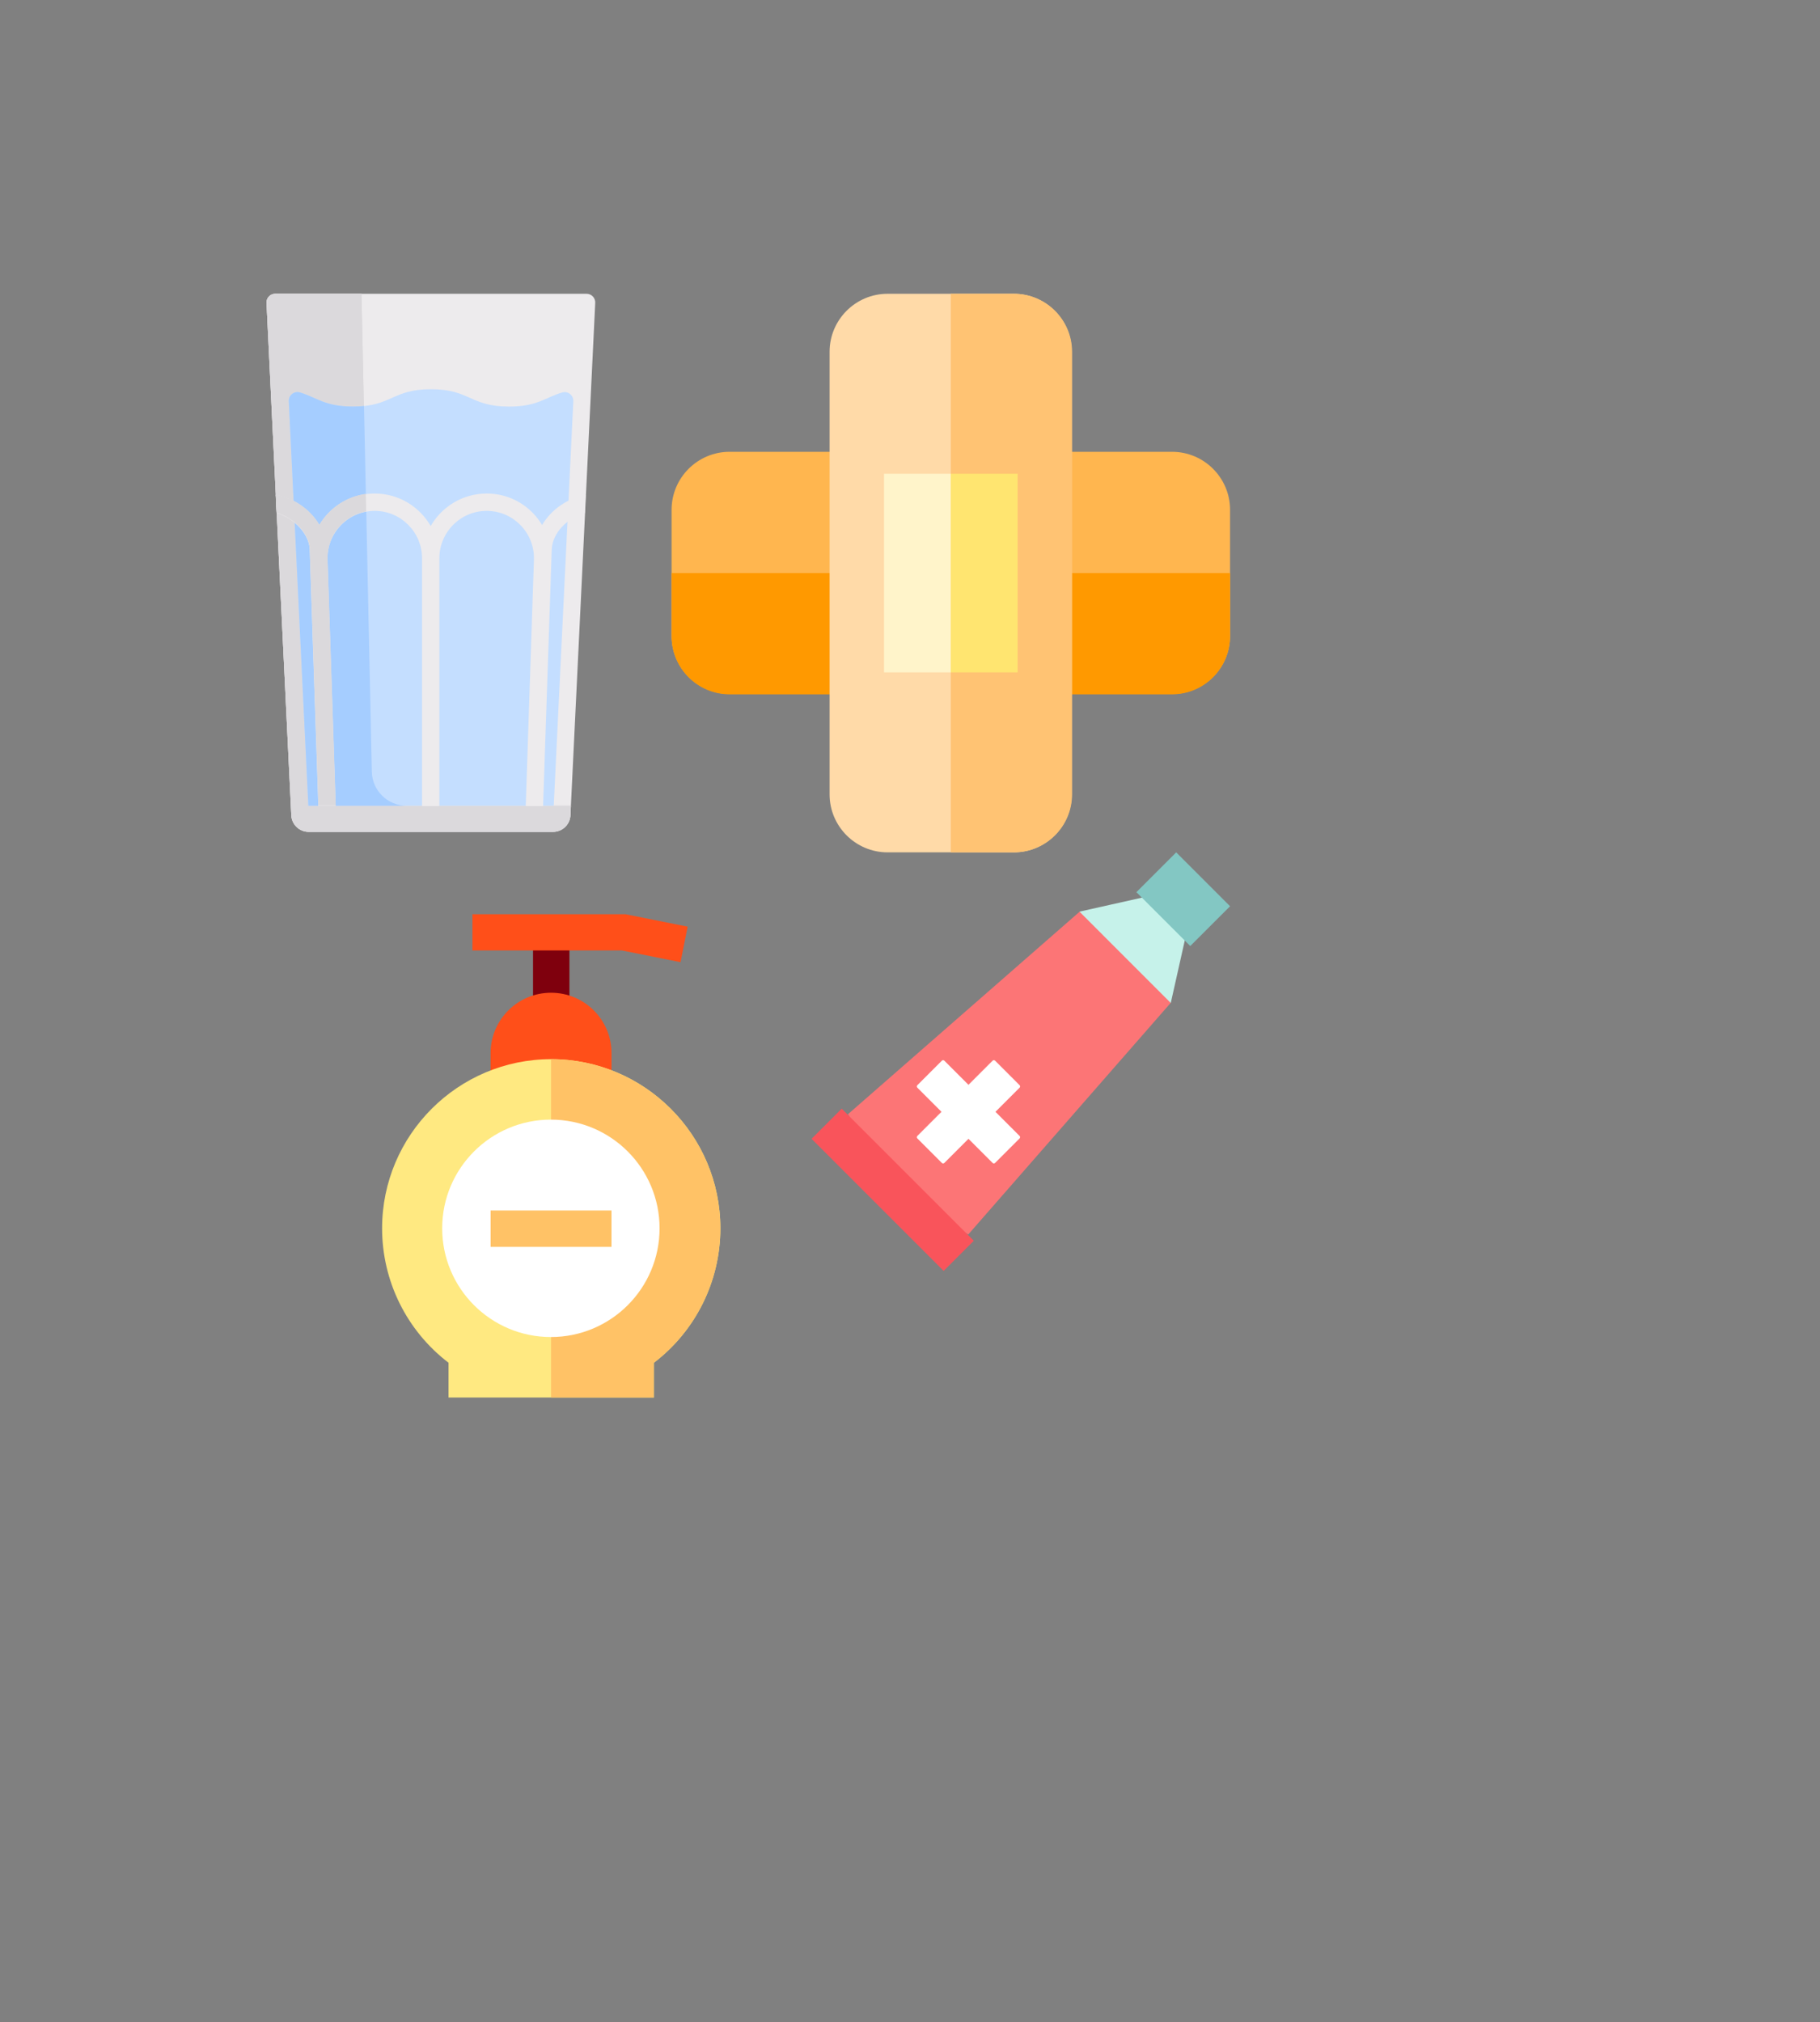 <?xml version="1.0" encoding="UTF-8"?>
<svg width="5149px" height="5720px" viewBox="0 0 5149 5720" version="1.1" xmlns="http://www.w3.org/2000/svg" xmlns:xlink="http://www.w3.org/1999/xlink">
    <rect x="0" y="0" width="5149" height="5720" fill="#808080" stroke="none"/>
    <!-- Generator: Sketch 51.3 (57544) - http://www.bohemiancoding.com/sketch -->
    <title>Artboard</title>
    <desc>Created with Sketch.</desc>
    <defs></defs>
    <g id="Artboard" stroke="none" stroke-width="1" fill="none" fill-rule="evenodd">
        <g id="glass-of-water-(1)" transform="translate(754, 831)" fill-rule="nonzero">
            <path d="M810.848,1522 L119.152,1522 C92.967,1522 71.401,1501.435 70.136,1475.274 L0.03,25.732 C-0.655,11.728 10.511,0 24.532,0 L905.468,0 C919.489,0 930.655,11.728 929.97,25.732 L859.864,1475.274 C858.599,1501.435 837.033,1522 810.848,1522 Z" id="Shape" fill="#EDEBED"></path>
            <path d="M297.572,1352.268 L268.642,0 L24.527,0 C10.509,0 -0.655,11.728 0.03,25.732 L70.122,1475.274 C71.387,1501.435 92.96,1522 119.128,1522 L810.682,1522 C836.862,1522 858.424,1501.435 859.7,1475.274 L861,1448.357 L395.689,1448.357 C342.308,1448.357 298.721,1405.66 297.572,1352.268 Z" id="Shape" fill="#DBD9DC"></path>
            <path d="M297.572,1352.268 L268.642,0 L24.527,0 C10.509,0 -0.655,11.728 0.03,25.732 L70.122,1475.274 C71.387,1501.435 92.96,1522 119.128,1522 L810.682,1522 C836.862,1522 858.424,1501.435 859.7,1475.274 L861,1448.357 L395.689,1448.357 C342.308,1448.357 298.721,1405.66 297.572,1352.268 Z" id="Shape" fill="#DBD9DC"></path>
            <path d="M812.605,1448 L867.97,303.956 C868.783,287.193 852.762,274.377 836.66,279.101 C788.457,293.287 766.399,319.082 686.259,319.082 C575.761,319.082 575.761,270 465.25,270 C354.821,270 354.821,319.082 244.392,319.082 C164.45,319.082 142.392,293.334 94.34,279.148 C78.25,274.388 62.217,287.216 63.03,303.979 L118.395,1448 L812.605,1448 Z" id="Shape" fill="#C4DEFF"></path>
            <path d="M396,1448 C342.637,1448 299.066,1405.309 297.917,1351.926 L275.795,317.421 C266.282,318.42 256.004,318.942 244.253,318.942 C164.371,318.942 142.33,293.191 94.327,279.003 C78.237,274.243 62.228,287.072 63.029,303.837 L118.352,1448 L396,1448 Z" id="Shape" fill="#A5CDFF"></path>
            <path d="M902.722,568.821 C848.802,579.507 804.883,611.519 779.64,654.135 C772.54,642.323 764.2,631.137 754.374,620.951 C719.596,584.862 672.904,565 622.824,565 C555.181,565 496.135,602.076 464.512,656.9 C432.889,602.076 373.842,565 306.211,565 C256.131,565 209.428,584.862 174.661,620.951 C164.824,631.149 156.483,642.334 149.372,654.158 C124.14,611.542 80.209,579.507 26.278,568.821 C26.186,568.798 26.093,568.833 26,568.821 L28.483,620.254 C79.235,634.773 120.602,680.85 122.168,722.293 L146.576,1449 L195.623,1449 L172.503,752.841 C171.215,716.172 184.498,681.454 209.938,655.053 C235.401,628.651 269.576,614.121 306.211,614.121 C379.979,614.121 440,674.206 440,748.068 L440,1449 L489.047,1449 L489.047,748.068 C489.047,674.206 549.056,614.121 622.824,614.121 C659.47,614.121 693.645,628.651 719.097,655.053 C744.537,681.454 757.831,716.172 756.532,752.841 L733.412,1449 L782.471,1449 L807.006,721.027 C810.161,675.891 850.218,634.645 900.517,620.254 L903,568.821 C902.907,568.833 902.814,568.798 902.722,568.821 Z" id="Shape" fill="#EDEBED"></path>
            <path d="M28.488,619.475 C79.325,634.002 120.769,680.056 122.327,721.477 L146.787,1448 L195.95,1448 L172.781,752.017 C171.49,715.357 184.801,680.648 210.295,654.253 C229.954,633.909 254.832,620.613 282,615.584 L280.93,566 C240.684,571.632 203.715,590.363 174.943,620.16 C165.085,630.355 156.714,641.55 149.6,653.371 C124.303,610.754 80.29,578.727 26.244,568.044 C26.163,568.032 26.081,568.055 26,568.044 L28.488,619.475 Z" id="Shape" fill="#DBD9DC"></path>
        </g>
        <g id="patch" transform="translate(1900, 831)" fill-rule="nonzero">
            <path d="M1580,611.03 L1580,967.97 C1580,1058.404 1506.396,1132 1415.951,1132 L164.049,1132 C73.604,1132 0,1058.404 0,967.97 L0,611.03 C0,520.596 73.604,447 164.049,447 L1415.951,447 C1506.396,447 1580,520.596 1580,611.03 Z" id="Shape" fill="#FFB64F"></path>
            <path d="M1580,790 L1580,968.73 C1580,1059.297 1506.396,1133 1415.951,1133 L164.049,1133 C73.604,1133 0,1059.297 0,968.73 L0,790 L1580,790 Z" id="Shape" fill="#FF9900"></path>
            <path d="M1132,164.049 L1132,1415.951 C1132,1506.396 1058.404,1580 967.97,1580 L611.03,1580 C520.596,1580 447,1506.396 447,1415.951 L447,164.049 C447,73.604 520.596,0 611.03,0 L967.97,0 C1058.404,0 1132,73.604 1132,164.049 Z" id="Shape" fill="#FFDAA8"></path>
            <polygon id="Shape" fill="#FFF4CA" points="601 509 979 509 979 1071 601 1071"></polygon>
            <path d="M1133,164.049 L1133,1415.951 C1133,1506.396 1059.297,1580 968.73,1580 L790,1580 L790,0 L968.73,0 C1059.297,0 1133,73.604 1133,164.049 Z" id="Shape" fill="#FFC373"></path>
            <polygon id="Shape" fill="#FFE570" points="790 509 979 509 979 1071 790 1071"></polygon>
        </g>
        <g id="doser" transform="translate(1081, 2586)" fill-rule="nonzero">
            <rect id="Rectangle-path" fill="#7F000D" x="427" y="17" width="103" height="274"></rect>
            <g id="Group" transform="translate(255, 0)" fill="#FF4F19">
                <polygon id="Shape" points="589.311 135.683 423.215 102.509 0.603 102.509 0.603 0 433.377 0 609.438 35.166"></polygon>
                <path d="M223.004,222.105 C128.521,222.105 51.927,298.598 51.927,392.955 L51.927,495.463 L394.081,495.463 L394.081,392.955 C394.081,298.598 317.487,222.105 223.004,222.105 Z" id="Shape"></path>
            </g>
            <path d="M478.499,410 C214.654,410 0,624.654 0,888.5 C0,1038.212 69.781,1178.371 187.982,1268.74 L187.982,1367 L769.018,1367 L769.018,1268.74 C887.219,1178.366 957,1038.212 957,888.5 C956.997,624.654 742.344,410 478.499,410 Z" id="Shape" fill="#FFE981"></path>
            <path d="M478,410 L478,1367 L768.821,1367 L768.821,1268.741 C887.146,1178.367 957,1038.213 957,888.501 C957,624.654 742.121,410 478,410 Z" id="Shape" fill="#FFC266"></path>
            <circle id="Oval" fill="#FFFFFF" cx="477.5" cy="888.5" r="307.5"></circle>
            <rect id="Rectangle-path" fill="#FFC266" x="307" y="838" width="342" height="103"></rect>
        </g>
        <g id="Group-2" transform="translate(2296, 2411)">
            <g id="cream" fill-rule="nonzero">
                <path d="M1056,248.622 L1016.246,426 C1016.218,425.972 807.679,376.344 807.679,376.344 L758,167.702 L935.389,128 L1035.426,148.576 L1056,248.622 Z" id="Shape" fill="#C6F2EA"></path>
                <polygon id="Shape" fill="#83C7C3" points="1031.606 0 919 112.606 1071.394 265 1184 152.421"></polygon>
                <path d="M758.215,168 L1016,425.804 L443.244,1081 L233.457,950.547 L103,740.767 C103,740.767 758.16,167.972 758.215,168 Z" id="Shape" fill="#FC7576"></path>
                <polygon id="Shape" fill="#F9545B" points="459 1098.663 85.337 725 0 810.28 373.72 1184"></polygon>
            </g>
            <path d="M389.91,679.91 L389.91,583.41 C389.91,580.649 392.149,578.41 394.91,578.41 L492.91,578.41 C495.672,578.41 497.91,580.649 497.91,583.41 L497.91,679.91 L594.41,679.91 C597.172,679.91 599.41,682.149 599.41,684.91 L599.41,782.91 C599.41,785.672 597.172,787.91 594.41,787.91 L497.91,787.91 L497.91,884.41 C497.91,887.172 495.672,889.41 492.91,889.41 L394.91,889.41 C392.149,889.41 389.91,887.172 389.91,884.41 L389.91,787.91 L293.41,787.91 C290.649,787.91 288.41,785.672 288.41,782.91 L288.41,684.91 C288.41,682.149 290.649,679.91 293.41,679.91 L389.91,679.91 Z" id="Combined-Shape" fill="#FFFFFF" transform="translate(443.91, 733.91) rotate(45) translate(-443.91, -733.91) "></path>
        </g>
    </g>
</svg>